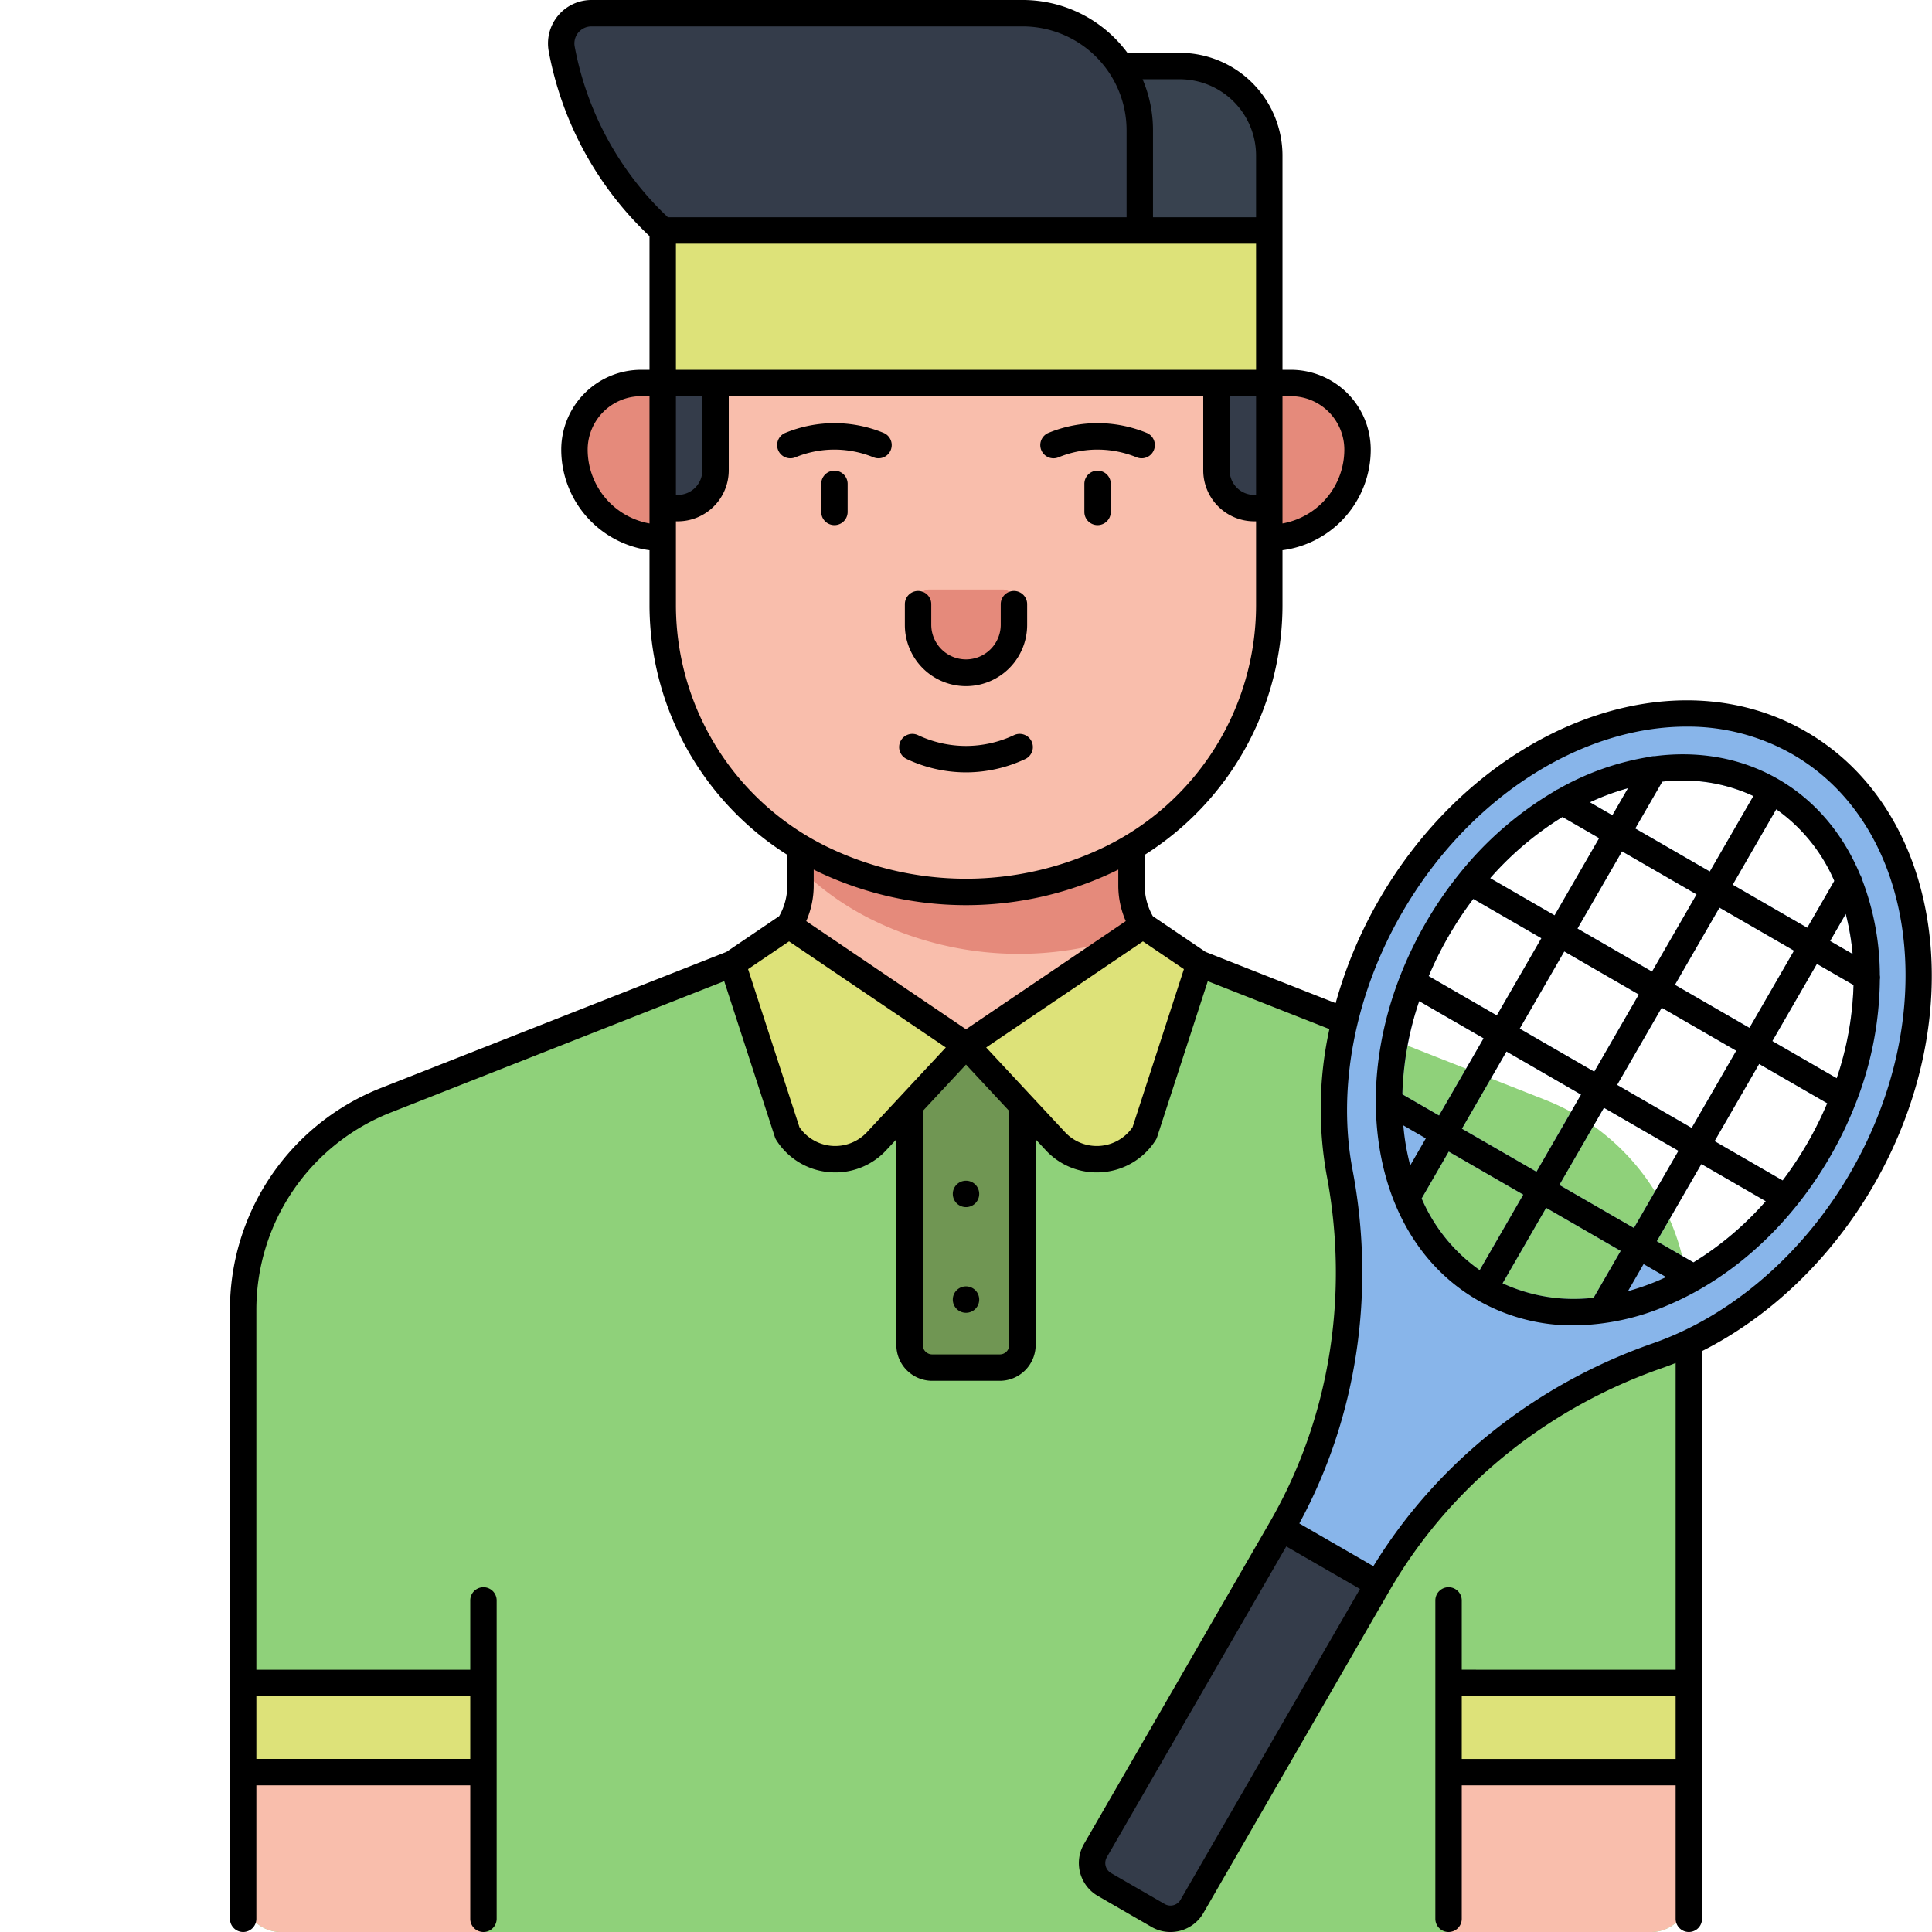 <svg xmlns="http://www.w3.org/2000/svg" data-name="Layer 1" viewBox="0 0 512 512"><path fill="#38424f" d="M286.946,17.499h25.705A23.721,23.721,0,0,1,336.372,41.22V68.479a0,0,0,0,1,0,0H286.946a0,0,0,0,1,0,0V17.499A0,0,0,0,1,286.946,17.499Z"/><path fill="#343c4a" d="M302.054,61.075H175.628a86.699,86.699,0,0,1-19.435-25.936A86.619,86.619,0,0,1,148.863,12.988,8.005,8.005,0,0,1,156.726,3.499H271.046A31.008,31.008,0,0,1,302.054,34.507Z"/><path fill="#8fd17a" d="M447.56,501.999V347.32a60,60,0,0,0-38.01-55.825l-97.018-38.216a20,20,0,0,1-12.67-18.608V215.763H212.139v18.907a20,20,0,0,1-12.67,18.608l-97.018,38.216a60,60,0,0,0-38.01,55.825V501.999a10,10,0,0,0,10,10H437.56A10,10,0,0,0,447.56,501.999Z"/><path fill="#f9beac" d="M312.531,253.278a20,20,0,0,1-12.67-18.608V215.763H212.139v18.907a20,20,0,0,1-12.67,18.608L256,276.986Z"/><path fill="#709653" d="M264.956,362.432h-17.911a6,6,0,0,1-6-6v-76.828L256,276.986l14.956,2.618v76.828A6,6,0,0,1,264.956,362.432Z"/><path fill="#dde279" d="M302.892 245.252L256 276.986l23.689 25.435a15 15 0 0 0 23.627-2.163l14.576-44.851zM209.105 245.25L256 276.986l-23.689 25.435a15 15 0 0 1-23.627-2.163l-14.576-44.851z"/><path fill="#e58a7b" d="M303.508,246.168a19.968,19.968,0,0,1-3.647-11.499V215.763H212.139v14.562a74.355,74.355,0,0,0,19.83,13.836h0A88.19,88.19,0,0,0,303.508,246.168Z"/><path fill="#f9beac" d="M336.372,160.54v0a74.444,74.444,0,0,1-42.341,67.166l-0.0 0a88.191,88.191,0,0,1-76.062 0l-0,0A74.444,74.444,0,0,1,175.628,160.54V101.499H336.372Z"/><path fill="#343c4a" d="M336.372 134.654h-4a10 10 0 0 1-10-10V101.499h14zM175.628 134.654h4a10 10 0 0 0 10-10V101.499h-14z"/><path fill="#f9beac" d="M383.88,459.984h63.68a0,0,0,0,1,0,0V501.999a10,10,0,0,1-10,10H383.88a0,0,0,0,1,0,0V459.984A0,0,0,0,1,383.88,459.984Z"/><rect width="63.68" height="23.647" x="383.88" y="445.984" fill="#dde279"/><path fill="#f9beac" d="M64.44,459.984H128.12a0,0,0,0,1,0,0V511.999a0,0,0,0,1,0,0H74.44a10,10,0,0,1-10-10V459.984A0,0,0,0,1,64.44,459.984Z"/><rect width="63.68" height="23.647" x="64.44" y="445.984" fill="#dde279"/><rect width="160.745" height="40.424" x="175.628" y="61.075" fill="#dde279"/><path fill="#e58a7b" d="M268.704 159.23v6.407a12.701 12.701 0 0 1-12.701 12.701h-.006a12.701 12.701 0 0 1-12.701-12.701v-6.407a3 3 0 0 1 3-3h19.409A3 3 0 0 1 268.704 159.23zM336.372 142.549h0V101.499h5.73a17.66 17.66 0 0 1 17.66 17.66v0A23.39 23.39 0 0 1 336.372 142.549z"/><path fill="#e58a7b" d="M152.238,101.499h0A23.39,23.39,0,0,1,175.628,124.889v0a17.66,17.66,0,0,1-17.66,17.66h-5.73a0,0,0,0,1,0,0V101.499A0,0,0,0,1,152.238,101.499Z" transform="rotate(180 163.933 122.024)"/><path fill="#88b5ea" d="M476.83,196.889c-34.52-19.92-83.02-.53-108.34,43.33C355.07,263.459,350.85,288.909,355,310.659c6.16,32.36,1.07,65.84-15.4,94.37L290.29,490.429A6.586,6.586,0,0,0,292.7,499.419l14.2,8.2a6.586,6.586,0,0,0,8.99-2.41l49.3-85.4c16.47-28.53,42.93-49.68,74.03-60.52,20.91-7.29,40.84-23.66,54.26-46.91C518.8,268.529,511.35,216.819,476.83,196.889ZM486.75,285.749l-17.06-9.86L481.5,255.439l9.71,5.6A84.365,84.365,0,0,1,486.75,285.749Zm-7.78,17.23a96.247,96.247,0,0,1-6.54,9.86L454.38,302.409l11.81-20.45L484.24,292.379A96.676,96.676,0,0,1,478.97,302.979ZM448.79,334.549l-9.72-5.61L450.88,308.479l17.07,9.85A83.907,83.907,0,0,1,448.79,334.549Zm-72.69-69.25,17.07,9.86-11.81,20.46-9.72-5.61A83.725,83.725,0,0,1,376.1,265.299Zm7.79-17.22a96.877,96.877,0,0,1,6.54-9.86L408.48,248.639l-11.81,20.46-18.05-10.42A95.842,95.842,0,0,1,383.89,248.079ZM414.07,216.499l9.73,5.62L411.98,242.579l-17.07-9.86A84.55,84.55,0,0,1,414.07,216.499Zm64.87,29.37-19.76-11.41,11.55-20a45.05,45.05,0,0,1,15.38,18.99ZM489.14,242.199a63.861,63.861,0,0,1,1.82,10.61L485,249.369ZM433,325.439l-19.76-11.41,11.82-20.46,19.75,11.41Zm-3.14-99.82L449.62,237.029l-11.81,20.46-19.76-11.41Zm-2.56-9.56-5.97-3.45a65.821,65.821,0,0,1,10.11-3.74Zm7.01,47.49-11.82,20.46-19.76-11.41,11.82-20.46Zm-15.32,26.52-11.81,20.46-19.76-11.41,11.81-20.46Zm9.57-2.56,11.81-20.46L460.13,278.459l-11.81,20.45ZM443.87,260.989l11.81-20.46,19.76,11.41L463.63,272.389Zm20.8-50.03-11.55,20-19.76-11.4L440.53,207.139a50.027,50.027,0,0,1,5.31-.29A43.992,43.992,0,0,1,464.67,210.959ZM383.92,305.179l19.76,11.41-11.55,20.01A45.072,45.072,0,0,1,376.75,317.609Zm14.27,34.92,11.55-20.01L429.5,331.499,422.33,343.919A45.063,45.063,0,0,1,398.19,340.099Z"/><path fill="#343c4a" d="M292.701,499.419l14.198,8.197a6.58,6.58,0,0,0,8.989-2.408l49.305-85.399h0l-25.595-14.778-49.305,85.399A6.58,6.58,0,0,0,292.701,499.419Z"/><path d="M290.866,124.73a3.5,3.5,0,0,0-3.5,3.5v7.433a3.5,3.5,0,0,0,7,0V128.23A3.5,3.5,0,0,0,290.866,124.73ZM256,340.903a3.5,3.5,0,1,0,3.5,3.5A3.5,3.5,0,0,0,256,340.903Zm242.181-82.461a71.515,71.515,0,0,0-4.754-25.486,3.495,3.495,0,0,0-.469-1.139c-4.47-10.696-11.747-19.576-21.678-25.311-9.934-5.735-21.266-7.597-32.767-6.117a3.497,3.497,0,0,0-1.205.161,71.509,71.509,0,0,0-24.458,8.628,3.464,3.464,0,0,0-1.042.597,91.86,91.86,0,0,0-24.877,21.556c-.011.012-.02.026-.031.039a101.978,101.978,0,0,0-9.073,13.212c-10.56,18.29-15.023,38.682-12.568,57.419,2.5,19.083,11.847,34.194,26.32,42.55a50.4,50.4,0,0,0,25.432,6.684,64.2,64.2,0,0,0,24.577-5.166,78.641,78.641,0,0,0,8.912-4.401c.027-.015.053-.029.079-.044,13.729-7.879,25.747-20.071,34.451-35.148a101.983,101.983,0,0,0,6.902-14.453c.007-.02.017-.039.024-.058a91.872,91.872,0,0,0,6.228-32.318A3.471,3.471,0,0,0,498.181,258.441Zm-7.22-5.628-5.959-3.44,4.143-7.177A64.905,64.905,0,0,1,490.961,252.813Zm-4.85-19.363L478.939,245.873l-19.759-11.408L470.729,214.46A45.116,45.116,0,0,1,486.111,233.45Zm-51.806,30.098-11.812,20.459-19.759-11.408,11.812-20.459Zm-16.259-17.471,11.812-20.459,19.759,11.408-11.812,20.458Zm.947,43.992-11.812,20.459-19.759-11.408,11.812-20.459Zm6.062,3.5,19.759,11.408-11.812,20.459L413.244,314.028Zm3.5-6.062,11.812-20.459,19.759,11.408-11.812,20.459Zm15.312-26.521,11.812-20.458,19.759,11.408L463.627,272.394Zm-3.342-53.845a50.833,50.833,0,0,1,5.31-.293,43.936,43.936,0,0,1,18.831,4.112l-11.55,20.005-19.76-11.408Zm-9.083,1.732-4.147,7.184-5.962-3.442A64.895,64.895,0,0,1,431.443,208.873Zm-17.373,7.631,9.725,5.615-11.812,20.459-17.072-9.856A84.492,84.492,0,0,1,414.07,216.504ZM383.891,248.082a96.082,96.082,0,0,1,6.541-9.864l18.052,10.422-11.812,20.459-18.053-10.423A96.726,96.726,0,0,1,383.891,248.082Zm-7.792,17.222,17.073,9.857-11.812,20.459-9.721-5.612A83.698,83.698,0,0,1,376.099,265.304Zm-3.897,35.788c-.124-.946-.22-1.898-.306-2.854l5.965,3.443-4.143,7.175A64.244,64.244,0,0,1,372.201,301.092Zm4.547,16.515,7.174-12.425,19.76,11.408-11.551,20.007A45.007,45.007,0,0,1,376.749,317.607Zm45.581,26.316a45.006,45.006,0,0,1-24.136-3.827l11.551-20.007,19.759,11.408Zm16.577-4.32a64.216,64.216,0,0,1-7.483,2.57l4.143-7.175,5.965,3.443C440.661,338.845,439.787,339.238,438.906,339.604Zm9.88-5.055-9.721-5.612,11.812-20.459,17.073,9.857A83.708,83.708,0,0,1,448.786,334.548Zm30.182-31.573a96.792,96.792,0,0,1-6.538,9.863l-18.053-10.423,11.812-20.459L484.238,292.376A96.002,96.002,0,0,1,478.969,302.975Zm7.784-17.23-17.063-9.852,11.812-20.458,9.71,5.606A84.461,84.461,0,0,1,486.752,285.745ZM252.5,316.403a3.5,3.5,0,1,0,3.5-3.5A3.5,3.5,0,0,0,252.5,316.403Zm26.687-194.947a3.488,3.488,0,0,0,1.328-.263,27.146,27.146,0,0,1,9.662-2.037,27.449,27.449,0,0,1,11.042,2.038,3.5,3.5,0,1,0,2.655-6.477,34.205,34.205,0,0,0-26.018 0,3.501,3.501,0,0,0,1.331,6.739ZM478.58,193.862c-36.133-20.859-86.88-.852-113.125,44.605a117.76,117.76,0,0,0-11.494,27.373l-34.46-13.569-13.985-9.469a16.425,16.425,0,0,1-2.156-8.132v-8.127a78.389,78.389,0,0,0,36.513-66.002V145.814a26.925,26.925,0,0,0,23.39-26.655A21.184,21.184,0,0,0,342.103,98h-2.23V61.076c0-.008-.002-.016-.002-.024V41.22A27.251,27.251,0,0,0,312.65,14H298.779A34.476,34.476,0,0,0,271.046,0H156.726a11.505,11.505,0,0,0-11.304,13.632,90.162,90.162,0,0,0,7.626,23.046,89.685,89.685,0,0,0,19.079,25.893V98h-2.23a21.184,21.184,0,0,0-21.16,21.16,26.924,26.924,0,0,0,23.39,26.654V160.541a78.389,78.389,0,0,0,36.513,66.001v8.127a16.424,16.424,0,0,1-2.152,8.127l-13.988,9.474L101.168,288.243a63.138,63.138,0,0,0-40.228,59.077V508.5a3.5,3.5,0,1,0,7,0V473.132h56.68V508.5a3.5,3.5,0,0,0,7,0V424.13a3.5,3.5,0,0,0-7,0v18.355H67.94V347.32a56.176,56.176,0,0,1,35.793-52.563l88.193-34.737,13.429,41.321a3.489,3.489,0,0,0,.377.799,18.375,18.375,0,0,0,13.915,8.482q.866.079,1.724.079a18.358,18.358,0,0,0,13.501-5.894l2.668-2.865v54.487a9.511,9.511,0,0,0,9.5,9.5H264.96a9.511,9.511,0,0,0,9.5-9.5V301.943l2.668,2.865a18.356,18.356,0,0,0,13.501,5.894c.571,0,1.147-.026,1.724-.079a18.375,18.375,0,0,0,13.915-8.482,3.489,3.489,0,0,0,.377-.799l13.429-41.321,32.231,12.691a98.658,98.658,0,0,0-.745,38.604c6.095,32.001.771,64.663-14.994,91.967l-49.306,85.399a10.08,10.08,0,0,0,3.69,13.77l14.198,8.197a10.024,10.024,0,0,0,5.024,1.355,10.13,10.13,0,0,0,2.625-.348A10.014,10.014,0,0,0,318.919,506.959l49.306-85.4c15.764-27.304,41.387-48.246,72.149-58.968,1.235-.431,2.464-.896,3.687-1.386v81.279H387.38v-18.355a3.5,3.5,0,0,0-7,0V508.5a3.5,3.5,0,0,0,7,0V473.132h56.68V508.5a3.5,3.5,0,0,0,7,0V358.049c18.145-9.119,34.328-24.644,45.454-43.915C522.758,268.678,514.713,214.724,478.58,193.862ZM339.873,105h2.23a14.176,14.176,0,0,1,14.16,14.16,19.908,19.908,0,0,1-16.39,19.562ZM172.127,138.722a19.908,19.908,0,0,1-16.39-19.562A14.176,14.176,0,0,1,169.897,105h2.23ZM124.62,449.484v16.647H67.94V449.484ZM332.873,131.155h-.5a6.508,6.508,0,0,1-6.5-6.5V105h7ZM312.65,21a20.243,20.243,0,0,1,20.22,20.22v16.356H305.554V34.508A34.316,34.316,0,0,0,302.797,21Zm20.22,43.576V68.48c0,.008.002.016.002.024V98H179.127V64.576ZM186.127,105v19.655a6.508,6.508,0,0,1-6.5,6.5h-.5V105Zm-26.791-71.397a83.181,83.181,0,0,1-7.034-21.256A4.506,4.506,0,0,1,156.726,7H271.046a27.539,27.539,0,0,1,27.508,27.508V57.576H177A82.733,82.733,0,0,1,159.336,33.603Zm19.791,126.938V138.155h.5a13.515,13.515,0,0,0,13.5-13.5V105H318.873v19.655a13.515,13.515,0,0,0,13.5,13.5h.5v22.386A71.295,71.295,0,0,1,292.522,224.549a84.317,84.317,0,0,1-73.044,0A71.296,71.296,0,0,1,179.127,160.541Zm119.213,83.567L256,272.762l-42.341-28.654a23.446,23.446,0,0,0,1.981-9.438v-4.215c.274.135.543.278.819.41a91.287,91.287,0,0,0,79.081,0c.276-.132.545-.275.819-.41v4.215A23.449,23.449,0,0,0,298.341,244.107ZM229.75,300.037a11.5,11.5,0,0,1-17.884-1.311L198.25,256.83l10.856-7.352,41.546,28.116Zm37.71,56.393a2.503,2.503,0,0,1-2.5,2.5H247.04a2.503,2.503,0,0,1-2.5-2.5V294.427L256,282.123l11.46,12.305Zm32.674-57.704a11.5,11.5,0,0,1-17.884,1.311l-20.902-22.443,41.543-28.115,10.858,7.351ZM444.06,466.132H387.38V449.484h56.68ZM312.856,503.459a3.079,3.079,0,0,1-4.208,1.127l-14.198-8.197a3.083,3.083,0,0,1-1.127-4.208L340.879,409.813l19.533,11.278ZM490.452,310.634c-12.443,21.553-31.536,38.081-52.382,45.347-31.209,10.878-57.399,31.786-74.115,59.072l-19.619-11.328c15.272-28.12,20.284-61.254,14.1-93.721-4.13-21.687.638-46.486,13.081-68.038,17.899-31.002,47.796-49.402,75.409-49.402a55.798,55.798,0,0,1,28.153,7.36C507.87,218.856,514.766,268.521,490.452,310.634ZM224.634,135.663V128.23a3.5,3.5,0,0,0-7,0v7.433a3.5,3.5,0,0,0,7,0ZM256,181.84a16.221,16.221,0,0,0,16.205-16.201v-5.53a3.5,3.5,0,0,0-7,0v5.53a9.205,9.205,0,0,1-18.409,0v-5.53a3.5,3.5,0,0,0-7,0v5.53A16.221,16.221,0,0,0,256,181.84Zm-24.513-60.646a3.5,3.5,0,0,0,2.655-6.477,34.205,34.205,0,0,0-26.018 0,3.5,3.5,0,0,0,2.658,6.476,27.139,27.139,0,0,1,9.661-2.037A27.477,27.477,0,0,1,231.487,121.193Zm8.794,79.952a36.94,36.94,0,0,0,15.72,3.537h.11a36.955,36.955,0,0,0,15.606-3.537,3.5,3.5,0,0,0-2.997-6.326,29.907,29.907,0,0,1-12.631,2.863H256.001a29.89,29.89,0,0,1-12.722-2.863,3.5,3.5,0,0,0-2.998,6.326Z"/></svg>